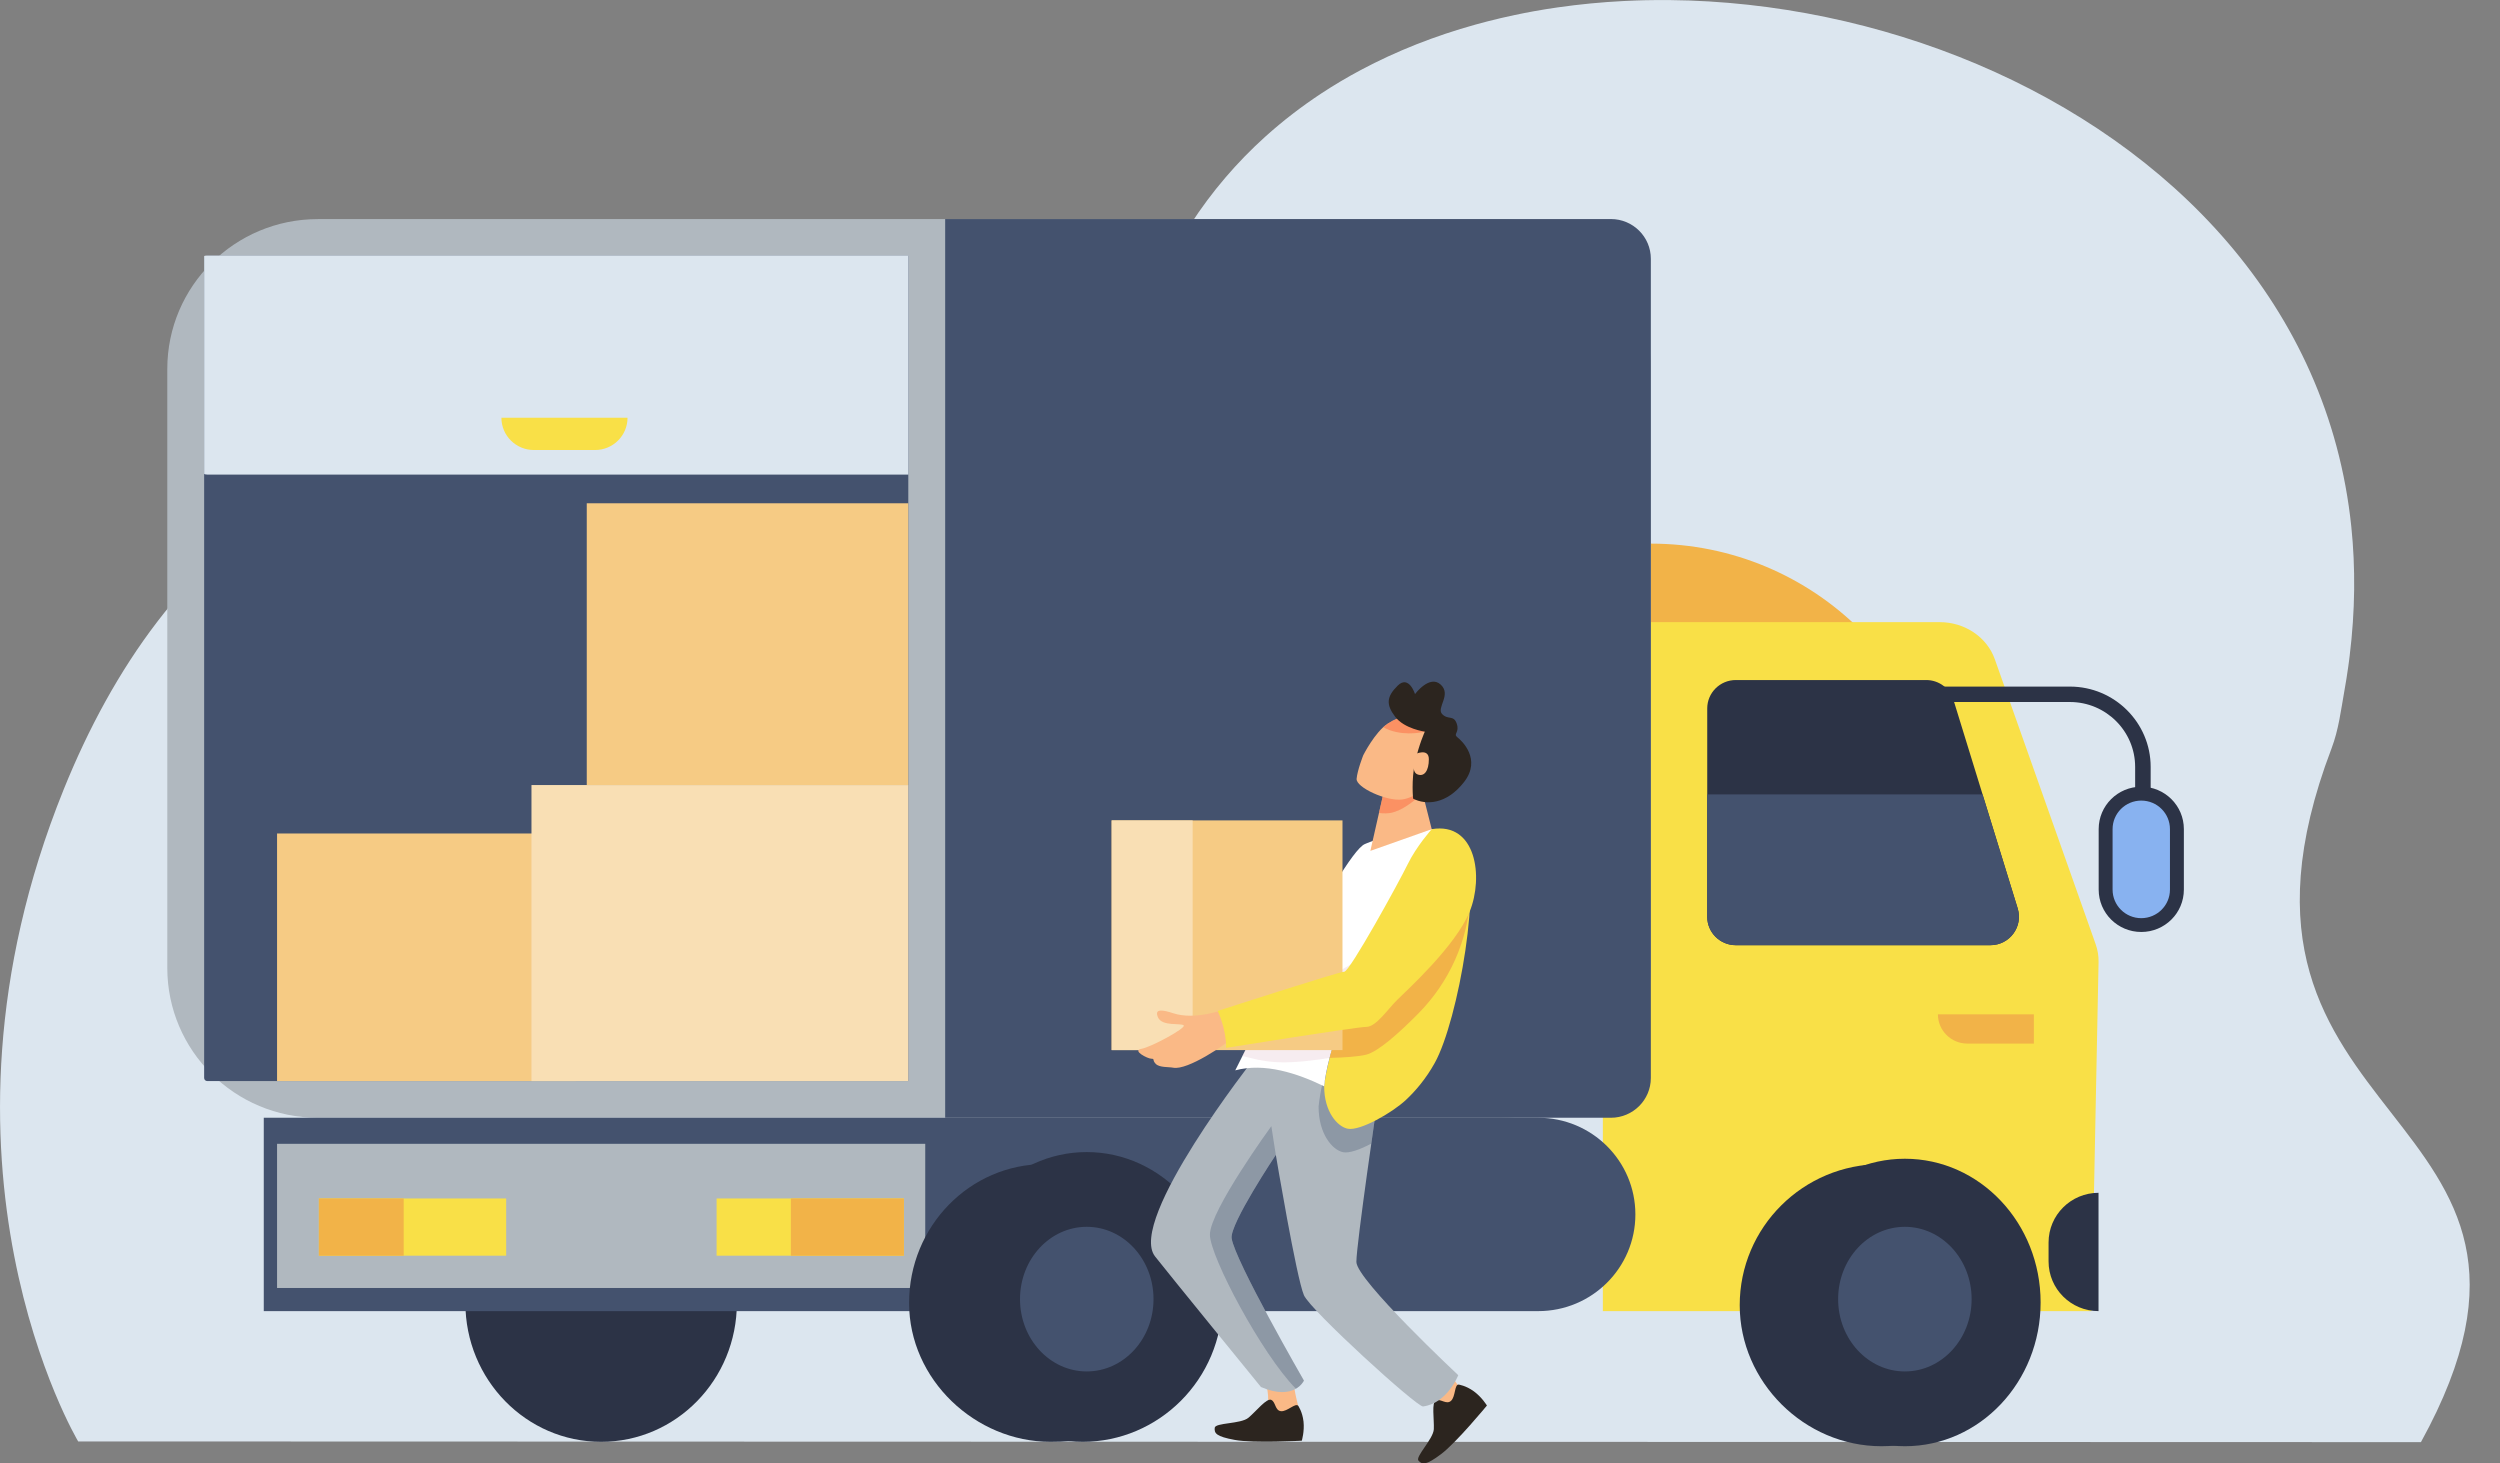 <svg width="205" height="120" viewBox="0 0 205 120" fill="none" xmlns="http://www.w3.org/2000/svg">
<rect x="0" y="0" width="205" height="120" fill="#808080" stroke="none"/>
<g clip-path="url(#clip0)">
<path d="M198.517 118.255L122.971 118.232L6.411 118.198C6.411 118.198 -7.182 95.457 5.223 64.734C13.312 44.707 29.661 29.929 57.732 38.967C63.514 40.83 72.559 39.641 84.189 31.953C84.78 31.561 85.368 31.156 85.95 30.732C86.267 30.498 86.585 30.264 86.9 30.021C90.86 26.982 94.563 23.139 97.617 18.408C99.368 15.698 101.434 13.298 103.751 11.208C105.198 9.905 106.742 8.719 108.37 7.647C109.409 6.964 110.483 6.328 111.586 5.74C114.523 4.175 117.673 2.938 120.972 2.021C121.293 1.932 121.614 1.847 121.938 1.762C122.688 1.569 123.448 1.392 124.21 1.23C124.735 1.12 125.262 1.015 125.79 0.92C126.438 0.803 127.09 0.696 127.748 0.604C129.537 0.348 131.349 0.174 133.18 0.082C133.526 0.067 133.876 0.051 134.222 0.038C134.445 0.032 134.667 0.025 134.887 0.019C135.567 0.003 136.25 0 136.933 0.006C153.985 0.18 171.828 7.226 182.695 19.911C188.165 26.299 191.868 34.113 192.809 43.202C193.155 46.557 193.126 50.086 192.672 53.78C192.659 53.894 192.647 54.004 192.631 54.115C192.608 54.295 192.583 54.475 192.558 54.653C192.465 55.329 192.354 56.016 192.23 56.705C191.957 58.236 191.769 59.839 191.185 61.376C179.097 93.145 213.894 90.324 198.517 118.255Z" fill="#DCE6EF"/>
<path d="M159.68 70.692H135.372V44.577C148.797 44.577 159.68 55.405 159.68 68.763V70.692Z" fill="#F2B348"/>
<path d="M131.434 107.512H171.513L172.082 78.886C172.091 78.389 172.012 77.896 171.844 77.425L163.574 54.055C162.931 52.243 161.11 51.016 159.057 51.016H131.434V107.512Z" fill="#F9E047"/>
<path d="M172.079 107.512C169.816 107.512 167.982 105.687 167.982 103.435V101.886C167.982 99.634 169.816 97.81 172.079 97.81V107.512Z" fill="#2C3346"/>
<path d="M175.085 67.308H176.354V62.887C176.354 59.254 173.385 56.3 169.733 56.3H158.943V57.565H169.733C172.683 57.565 175.082 59.953 175.082 62.887V67.308H175.085Z" fill="#2C3346"/>
<path d="M175.584 76.422C173.655 76.422 172.091 74.867 172.091 72.947V67.985C172.091 66.066 173.655 64.51 175.584 64.51C177.514 64.51 179.077 66.066 179.077 67.985V72.947C179.077 74.867 177.514 76.422 175.584 76.422Z" fill="#2C3346"/>
<path d="M177.936 72.95V67.988C177.936 66.695 176.884 65.648 175.584 65.648C174.285 65.648 173.232 66.695 173.232 67.988V72.95C173.232 74.243 174.285 75.29 175.584 75.29C176.884 75.287 177.936 74.24 177.936 72.95Z" fill="#88B2F0"/>
<path d="M163.211 77.507H142.336C141.042 77.507 139.993 76.463 139.993 75.176V58.093C139.993 56.806 141.042 55.763 142.336 55.763H157.948C158.978 55.763 159.887 56.433 160.189 57.41L165.452 74.493C165.913 75.989 164.784 77.507 163.211 77.507Z" fill="#2C3346"/>
<path d="M162.569 65.142L165.449 74.487C165.91 75.986 164.784 77.504 163.208 77.504H142.333C141.039 77.504 139.99 76.46 139.99 75.173V65.142H162.569Z" fill="#44526E"/>
<path d="M165.91 107.012C165.913 113.406 160.703 118.593 154.274 118.59C147.955 118.586 142.66 113.318 142.657 107.031C142.654 100.637 147.863 95.45 154.293 95.457C160.611 95.457 165.903 100.722 165.91 107.012Z" fill="#2C3346"/>
<path d="M49.293 118.229C55.44 118.229 60.423 113.131 60.423 106.841C60.423 100.552 55.44 95.454 49.293 95.454C43.146 95.454 38.162 100.552 38.162 106.841C38.162 113.131 43.146 118.229 49.293 118.229Z" fill="#2C3346"/>
<path d="M123.015 91.656H26.072C19.248 91.656 13.718 86.153 13.718 79.364V30.258C13.718 23.468 19.248 17.966 26.072 17.966H123.015C129.839 17.966 135.369 23.468 135.369 30.258V79.364C135.372 86.153 129.839 91.656 123.015 91.656Z" fill="#B0B8BF"/>
<path d="M16.995 88.648C16.855 88.648 16.74 88.534 16.74 88.395V21.223C16.74 21.084 16.855 20.97 16.995 20.97H74.481V88.648H16.995Z" fill="#44526E"/>
<path d="M16.995 38.916C16.855 38.916 16.74 38.885 16.74 38.85V21.017C16.74 20.979 16.855 20.951 16.995 20.951H74.481V38.919H16.995V38.916Z" fill="#DCE6EF"/>
<path d="M132.092 17.962H77.504V91.656H132.092C133.9 91.656 135.369 90.195 135.369 88.395V21.223C135.372 19.423 133.904 17.962 132.092 17.962Z" fill="#44526E"/>
<path d="M47.208 68.346H22.719V88.648H47.208V68.346Z" fill="#F6CB84"/>
<path d="M74.481 64.374H43.581V88.648H74.481V64.374Z" fill="#F9DFB4"/>
<path d="M74.478 41.269H48.114V64.374H74.478V41.269Z" fill="#F6CB84"/>
<path d="M126.133 107.512H21.629V91.656H126.133C130.535 91.656 134.101 95.204 134.101 99.584C134.101 103.964 130.535 107.512 126.133 107.512Z" fill="#44526E"/>
<path d="M75.87 93.793H22.719V105.614H75.87V93.793Z" fill="#B0B8BF"/>
<path d="M74.119 98.274H58.761V102.967H74.119V98.274Z" fill="#F9E047"/>
<path d="M74.119 98.274H64.851V102.967H74.119V98.274Z" fill="#F2B348"/>
<path d="M41.506 98.274H26.148V102.967H41.506V98.274Z" fill="#F9E047"/>
<path d="M33.102 98.274H26.148V102.967H33.102V98.274Z" fill="#F2B348"/>
<path d="M96.809 106.841C96.809 113.131 95.255 118.229 86.133 118.229C79.986 118.229 74.545 113.131 74.545 106.841C74.545 100.551 79.528 95.454 85.675 95.454C91.822 95.454 96.809 100.551 96.809 106.841Z" fill="#2C3346"/>
<path d="M100.245 106.528C100.245 113.188 94.937 118.229 88.79 118.229C82.643 118.229 77.981 113.188 77.981 106.528C77.981 99.868 82.964 94.47 89.111 94.47C95.261 94.47 100.245 99.868 100.245 106.528Z" fill="#2C3346"/>
<path d="M156.2 118.59C162.347 118.59 167.33 113.313 167.33 106.803C167.33 100.294 162.347 95.017 156.2 95.017C150.052 95.017 145.069 100.294 145.069 106.803C145.069 113.313 150.052 118.59 156.2 118.59Z" fill="#2C3346"/>
<path d="M161.673 106.528C161.673 109.804 159.222 112.458 156.2 112.458C153.177 112.458 150.727 109.804 150.727 106.528C150.727 103.252 153.177 100.599 156.2 100.599C159.222 100.599 161.673 103.255 161.673 106.528Z" fill="#44526E"/>
<path d="M94.588 106.528C94.588 109.804 92.137 112.458 89.114 112.458C86.092 112.458 83.641 109.804 83.641 106.528C83.641 103.252 86.092 100.599 89.114 100.599C92.137 100.599 94.588 103.255 94.588 106.528Z" fill="#44526E"/>
<path d="M41.115 34.255H51.457C51.457 35.716 50.266 36.902 48.797 36.902H43.779C42.307 36.902 41.115 35.716 41.115 34.255Z" fill="#F9E047"/>
<path d="M161.323 85.574H166.777V83.174H158.908C158.911 84.499 159.988 85.574 161.323 85.574Z" fill="#F2B348"/>
<path d="M106.042 113.375C106.351 115.111 106.573 115.677 106.573 115.677C104.666 116.977 103.28 115.864 103.868 115.304C104.164 114.77 103.862 113.444 103.573 112.613C104.593 112.407 106.042 113.375 106.042 113.375Z" fill="#FAB986"/>
<path d="M119.274 113.201C119.665 113.786 120.059 114.175 120.059 114.175C118.609 116.202 117.961 115.326 117.961 115.326C117.529 114.526 117.43 114.358 117.43 114.358C118.431 113.337 119.274 113.201 119.274 113.201Z" fill="#FAB986"/>
<path d="M106.452 115.275C106.452 115.275 106.799 115.756 106.888 116.566C106.977 117.375 106.748 118.137 106.748 118.137C106.748 118.137 102.8 118.359 101.253 118.074C99.705 117.79 99.568 117.521 99.606 117.084C99.644 116.648 101.742 116.781 102.371 116.256C102.997 115.734 103.875 114.608 104.247 114.792C104.618 114.975 104.545 115.674 105.047 115.718C105.55 115.762 106.23 115.01 106.452 115.275Z" fill="#2C251F"/>
<path d="M119.607 113.536C119.607 113.536 120.195 113.609 120.857 114.09C121.518 114.573 121.928 115.253 121.928 115.253C121.928 115.253 119.423 118.299 118.164 119.241C116.909 120.184 116.617 120.101 116.318 119.779C116.022 119.456 117.535 118.005 117.573 117.192C117.611 116.379 117.37 114.978 117.754 114.83C118.142 114.681 118.609 115.209 118.981 114.871C119.36 114.529 119.261 113.52 119.607 113.536Z" fill="#2C251F"/>
<path d="M112.974 90.109C112.974 90.109 111.223 102 111.223 103.477C111.223 104.95 119.576 112.764 119.576 112.764C119.576 112.764 118.695 115.06 116.69 115.329C116.2 115.396 107.46 107.448 106.923 106.209C106.306 104.786 104.618 94.701 104.618 94.701C104.618 94.701 100.83 100.371 100.995 101.538C101.256 103.372 106.923 113.21 106.923 113.21C106.923 113.21 106.15 114.915 103.401 113.738C103.401 113.738 95.684 104.273 94.712 103.024C92.41 100.067 102.848 86.795 102.848 86.795L112.974 90.109Z" fill="#B0B8BF"/>
<path opacity="0.32" d="M99.212 101.241C99.212 99.261 104.25 92.345 104.25 92.345L104.615 94.698C104.615 94.698 100.827 100.368 100.992 101.535C101.253 103.369 106.919 113.207 106.919 113.207C106.919 113.207 106.745 113.596 106.262 113.871C103.49 111.082 99.212 103.028 99.212 101.241Z" fill="#44526E"/>
<path opacity="0.32" d="M108.124 90.732C108.188 90.097 108.312 89.391 108.486 88.635L112.974 90.106C112.974 90.106 112.739 91.694 112.443 93.778C111.528 94.261 110.641 94.581 110.139 94.483C109.268 94.312 108.121 92.996 108.124 90.732C108.121 90.732 108.121 90.732 108.124 90.732Z" fill="#44526E"/>
<path d="M108.582 89.078C109.163 83.37 115.371 71.853 117.522 68.001C118.536 68.07 119.433 68.406 119.938 69.215C121.667 71.979 119.566 83.715 117.653 87.155C116.922 88.471 116.064 89.467 115.285 90.195C114.157 91.251 111.534 92.75 110.524 92.557C109.685 92.399 108.579 91.178 108.582 89.078C108.579 89.078 108.579 89.078 108.582 89.078Z" fill="#F9E047"/>
<path d="M101.291 87.769C101.316 87.728 110.018 70.019 111.913 69.215C111.951 69.199 112.053 69.155 112.107 69.133C113.429 68.595 115.164 68.093 116.579 68.004C117.144 67.966 117.491 68.001 117.519 68.001C115.368 71.853 109.16 83.37 108.579 89.078C106.373 88.003 103.687 87.127 101.291 87.769Z" fill="white"/>
<g opacity="0.5">
<path opacity="0.5" d="M112.281 78.231C110.921 81.188 109.685 84.24 109.027 86.748C104.78 87.424 103.684 87.032 101.872 86.593C102.756 84.825 103.388 83.598 103.63 83.12L112.281 78.231Z" fill="#DCB5C3"/>
</g>
<path d="M112.018 86.485C111.376 86.64 110.292 86.719 109.03 86.748C109.685 84.24 110.924 81.188 112.285 78.231L120.574 73.548C120.574 73.57 120.57 73.589 120.57 73.611C120.348 77.162 118.848 80.511 116.353 83.057C114.659 84.777 112.99 86.245 112.018 86.485Z" fill="#F2B348"/>
<path d="M91.154 86.108H110.084V67.272H91.154V86.108Z" fill="#F6CB84"/>
<path d="M91.154 86.108H97.797V67.272H91.154V86.108Z" fill="#F9DFB4"/>
<path d="M100.394 82.791C100.261 82.801 97.992 83.667 96.228 83.092C95.385 82.817 94.616 82.659 94.956 83.424C95.296 84.192 96.847 83.867 97.064 84.082C97.28 84.297 94.384 85.871 93.593 86.004C92.801 86.137 94.098 86.814 94.406 86.814C94.715 86.814 94.467 86.937 94.778 87.244C95.087 87.551 95.833 87.478 96.199 87.551C97.385 87.788 100.541 85.619 101.014 85.147C101.485 84.676 100.394 82.791 100.394 82.791Z" fill="#FAB986"/>
<path d="M117.402 67.991C117.402 67.991 116.146 69.395 115.428 70.872C114.703 72.362 110.676 79.68 110.231 79.68C109.786 79.68 99.851 82.899 99.851 82.899C99.851 82.899 100.547 84.328 100.547 85.925C100.547 85.925 111.229 84.205 112.033 84.205C112.838 84.205 113.762 82.791 114.567 81.994C115.371 81.194 119.36 77.583 120.513 74.749C121.667 71.916 121.047 67.378 117.402 67.991Z" fill="#F9E047"/>
<path d="M113.658 64.099L112.37 69.772L117.402 67.991L116.42 64.118L113.658 64.099Z" fill="#FAB986"/>
<path opacity="0.68" d="M113.658 64.099L116.42 64.118L116.648 65.019C115.86 65.816 114.91 66.458 114.138 66.638C113.829 66.711 113.464 66.714 113.076 66.666L113.658 64.099Z" fill="#FC7F53"/>
<path d="M115.711 58.643C115.711 58.643 114.849 58.65 113.797 59.336C112.745 60.022 111.786 61.932 111.786 61.932C111.786 61.932 111.306 63.147 111.242 63.858C111.178 64.57 113.712 65.724 114.97 65.559C116.226 65.398 117.875 63.985 118.292 62.691C118.708 61.398 116.27 58.571 115.711 58.643Z" fill="#FAB986"/>
<path opacity="0.68" d="M113.426 59.63C113.546 59.519 113.67 59.418 113.797 59.336C114.849 58.65 115.711 58.643 115.711 58.643C115.978 58.609 116.664 59.225 117.268 60.022L116.836 59.994C116.836 59.994 115.387 60.389 113.956 59.873C113.766 59.807 113.588 59.722 113.426 59.63Z" fill="#FC7F53"/>
<path d="M116.836 59.994C116.836 59.994 116.35 61.05 116.032 62.524C115.714 63.997 115.876 65.49 115.876 65.49C116.928 66.028 118.619 65.977 120.059 64.118C121.499 62.258 119.868 60.737 119.503 60.455C119.137 60.174 119.706 60.073 119.452 59.336C119.197 58.599 118.746 59.064 118.253 58.552C117.764 58.039 119.048 56.971 118.136 56.136C117.224 55.301 116.032 56.913 116.032 56.913C116.032 56.913 115.53 55.313 114.608 56.224C113.686 57.135 113.651 57.777 114.401 58.77C115.158 59.769 116.836 59.994 116.836 59.994Z" fill="#2C251F"/>
<path d="M116.025 61.847C116.025 61.847 117.166 61.297 117.166 62.258C117.166 63.219 116.776 63.732 116.213 63.491C115.647 63.254 116.025 61.847 116.025 61.847Z" fill="#FAB986"/>
</g>
<defs>
<clipPath id="clip0">
<rect width="205" height="120" fill="white"/>
</clipPath>
</defs>
</svg>
